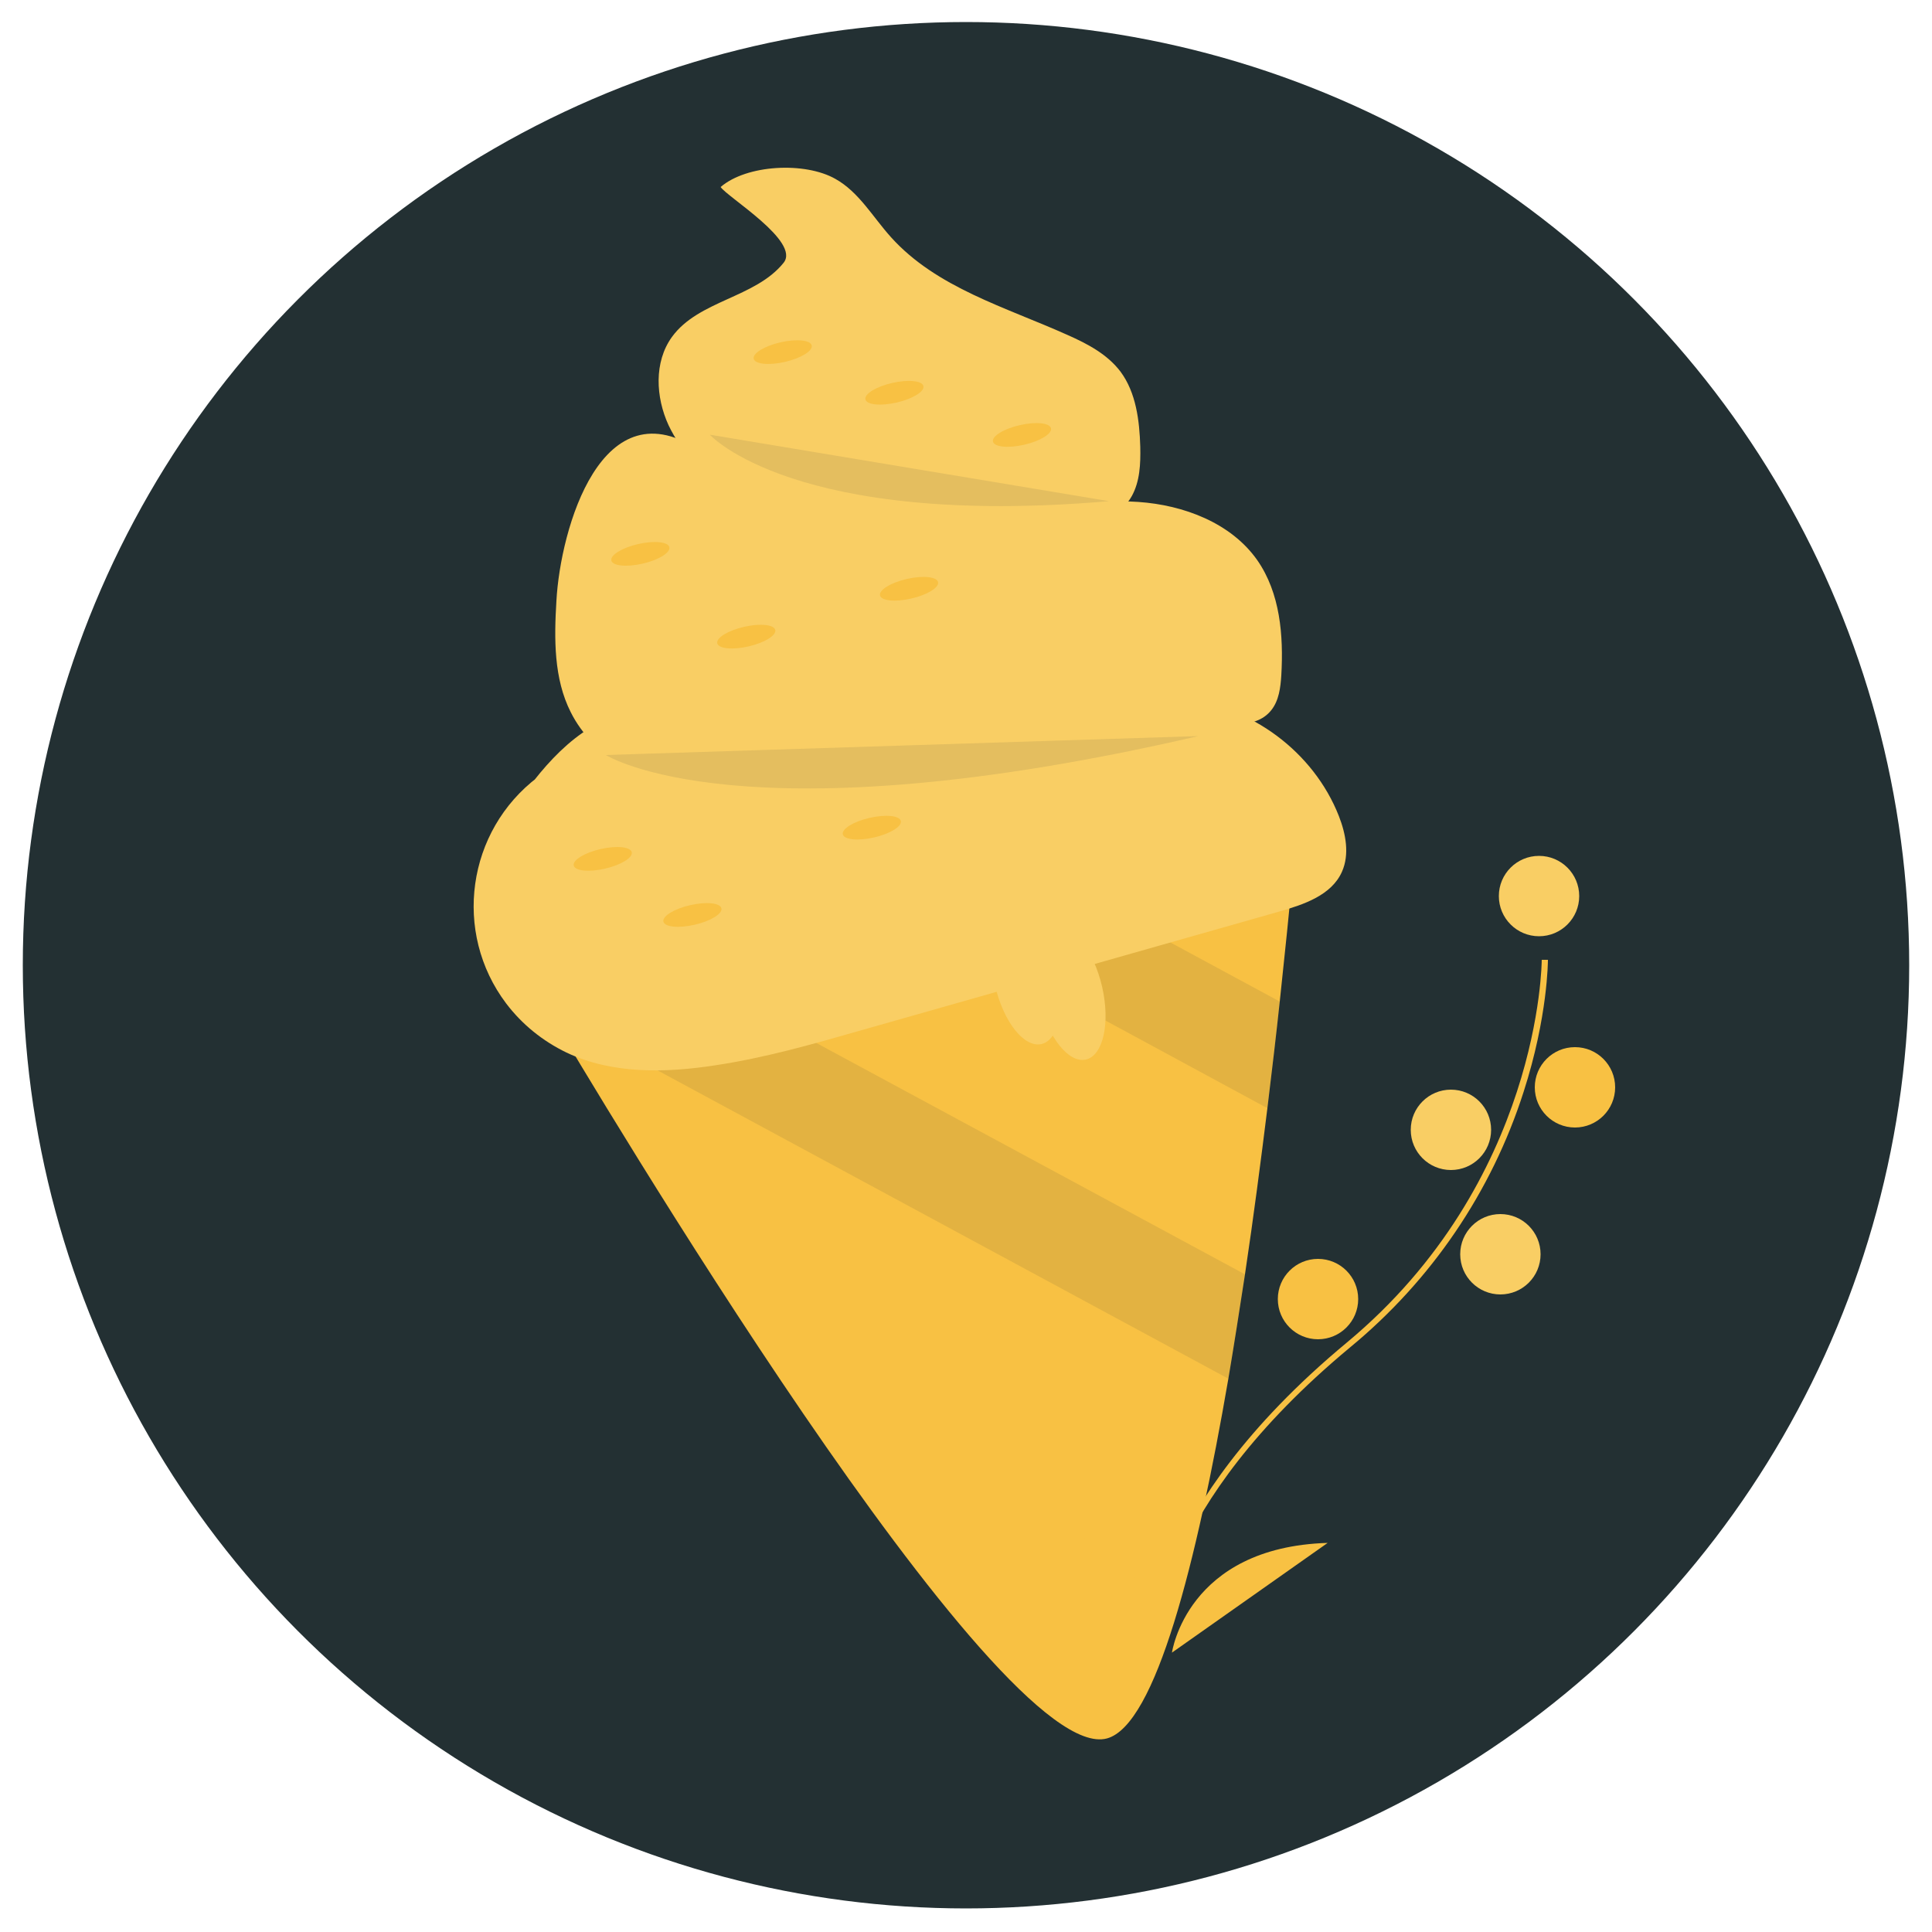 <?xml version="1.0" encoding="utf-8"?>
<!-- Generator: Adobe Illustrator 22.0.0, SVG Export Plug-In . SVG Version: 6.00 Build 0)  -->
<svg version="1.1" id="Ebene_1" focusable="false" xmlns="http://www.w3.org/2000/svg" xmlns:xlink="http://www.w3.org/1999/xlink"
	 x="0px" y="0px" viewBox="0 0 500 500" style="enable-background:new 0 0 500 500;" xml:space="preserve">
<style type="text/css">
	.st0{fill:#233033;}
	.st1{fill:#F8C143;}
	.st2{opacity:0.1;fill:#233033;enable-background:new    ;}
	.st3{fill:#F9CE64;}
</style>
<circle class="st0" cx="250" cy="249.8" r="244.1"/>
<g>
	<path class="st1" d="M335.6,215.1c0,0-1.6,18.1-4.4,44.1c-0.9,8.4-2,17.8-3.2,27.6c-1.7,13.7-3.6,28.3-5.8,43
		c-1.4,9.1-2.8,18.1-4.3,27c-8.2,47.6-18.8,89.6-31.4,93.1c-28.2,7.7-133-168.7-144.6-188.3c-0.6-1.1-1-1.7-1-1.7L335.6,215.1z"/>
	<path class="st2" d="M331.2,259.2c-0.9,8.4-2,17.8-3.2,27.6l-90.7-49.1l38-8.7L331.2,259.2z"/>
	<path class="st2" d="M322.2,329.8c-1.4,9.1-2.8,18.1-4.3,27l-175.9-95c-0.6-1.1-1-1.7-1-1.7l36.5-8.4L322.2,329.8z"/>
	<path class="st3" d="M202.8,68c-7.3,9.1-22,9.7-28.9,19.2c-4.7,6.5-4.2,15.6-0.9,22.8c3.4,7.2,9.2,13,15,18.5
		c3.9,3.9,8.1,7.6,13,10.1c6.9,3.4,14.9,3.9,22.6,4c16.8,0.2,33.6-1.2,50.1-4.1c7.3-1.3,15.5-3.6,19.2-10.1
		c2.1-3.8,2.3-8.3,2.2-12.8c-0.2-6.8-1.1-14-5.1-19.4c-3.4-4.5-8.5-7.2-13.7-9.5c-16-7.2-33.9-12.2-45.7-25.3
		c-4.7-5.2-8.3-11.7-14.4-15.1c-7.9-4.5-23-3.7-29.7,2.1C188.2,51,207.2,62.5,202.8,68z"/>
	<path class="st3" d="M144,155.5c-0.6,9.8-0.7,20.1,3.7,28.8c5.8,11.6,18.6,18.3,31.4,20c12.8,1.7,25.8-0.7,38.4-3.1l66.4-12.8
		c8.3-1.6,16.9-3.2,25.3-2.1c7,0.8,15.5,2.9,19.8-2.5c2-2.5,2.4-5.9,2.6-9c0.6-10.4-0.3-21.3-6.2-29.8c-6.8-9.7-19.1-14.3-30.8-15.1
		s-23.6,1.6-35.3,2.9c-11.9,1.4-23.9,1.7-36,1.1c-10-0.6-20.4-1.9-28.9-7.2c-4.6-2.8-8.5-6.8-12.9-9.8C155.7,99,145,137,144,155.5z"
		/>
	<path class="st3" d="M139.2,201.1c-18.4,13.9-22.1,40.2-8.2,58.6c4.1,5.4,9.4,9.7,15.6,12.7c11.8,5.6,25.6,5.3,38.5,3.3
		c12.7-1.9,25-5.4,37.2-8.9l108.8-30.9c6.3-1.8,13.5-4.2,16.2-10.3c2-4.5,1-9.8-0.8-14.4c-6.5-16.6-22.9-28.8-40.6-30.2
		c-6.7-0.6-13.4,0.4-20.1,1.3l-48.2,6.4c-6.5,0.8-13,1.7-19.5,1.5c-19.8-0.7-39.9-11.7-58.6-5.1c-12.7,4.5-21.3,16.1-28.7,27.3"/>
	<path class="st2" d="M183.7,112.5c0,0,21.8,24.2,103.3,17.2"/>
	<path class="st2" d="M156.8,195.4c0,0,35.2,22.4,153.3-4.9"/>
	<ellipse transform="matrix(0.975 -0.224 0.224 0.975 -15.257 47.762)" class="st1" cx="202.5" cy="91" rx="7.7" ry="2.6"/>
	
		<ellipse transform="matrix(0.975 -0.224 0.224 0.975 -16.875 54.514)" class="st1" cx="231.4" cy="101.5" rx="7.7" ry="2.6"/>
	
		<ellipse transform="matrix(0.975 -0.224 0.224 0.975 -18.479 62.198)" class="st1" cx="264.4" cy="112.4" rx="7.7" ry="2.6"/>
	
		<ellipse transform="matrix(0.975 -0.224 0.224 0.975 -27.909 40.836)" class="st1" cx="165.7" cy="143.2" rx="7.7" ry="2.6"/>
	
		<ellipse transform="matrix(0.975 -0.224 0.224 0.975 -28.155 56.66)" class="st1" cx="235.2" cy="152.2" rx="7.7" ry="2.6"/>
	<ellipse transform="matrix(0.975 -0.224 0.224 0.975 -45.861 40.67)" class="st1" cx="156" cy="222.1" rx="7.7" ry="2.6"/>
	
		<ellipse transform="matrix(0.975 -0.224 0.224 0.975 -32.011 47.529)" class="st1" cx="193.1" cy="164.6" rx="7.7" ry="2.6"/>
	
		<ellipse transform="matrix(0.975 -0.224 0.224 0.975 -48.524 46.246)" class="st1" cx="179.2" cy="236.6" rx="7.7" ry="2.6"/>
	<ellipse transform="matrix(0.975 -0.224 0.224 0.975 -42.268 56.083)" class="st1" cx="225.6" cy="214" rx="7.7" ry="2.6"/>
	<ellipse transform="matrix(0.975 -0.224 0.224 0.975 -50 66.052)" class="st3" cx="265.6" cy="253" rx="8.3" ry="17.4"/>
	<ellipse transform="matrix(0.975 -0.224 0.224 0.975 -50.604 68.735)" class="st3" cx="277.1" cy="257" rx="8.3" ry="17.4"/>
	<path class="st1" d="M298,424.3c0-0.4-0.2-8.7,6-22.5c5.7-12.6,18-32.3,44.5-54.3c50.2-41.7,50.5-98.5,50.5-99.1h1.6
		c0,0.2,0,14.7-6.3,34.2c-8.3,25.9-23.9,48.8-44.9,66.1c-50.2,41.7-49.9,75.1-49.9,75.5L298,424.3L298,424.3z"/>
	<ellipse class="st3" cx="398.3" cy="231.9" rx="10.4" ry="10.4"/>
	<ellipse class="st1" cx="407.6" cy="281.4" rx="10.4" ry="10.4"/>
	<ellipse class="st3" cx="375.5" cy="292.4" rx="10.4" ry="10.4"/>
	<ellipse class="st3" cx="388.3" cy="324.6" rx="10.4" ry="10.4"/>
	<ellipse class="st1" cx="341.1" cy="336.2" rx="10.4" ry="10.4"/>
	<path class="st1" d="M303.3,427.7c0,0,3.8-27.3,40.3-28.4L303.3,427.7z"/>
	<path class="st1" d="M292.4,421c0,0,9.4-25.9-22.4-43.9L292.4,421z"/>
</g>
</svg>
